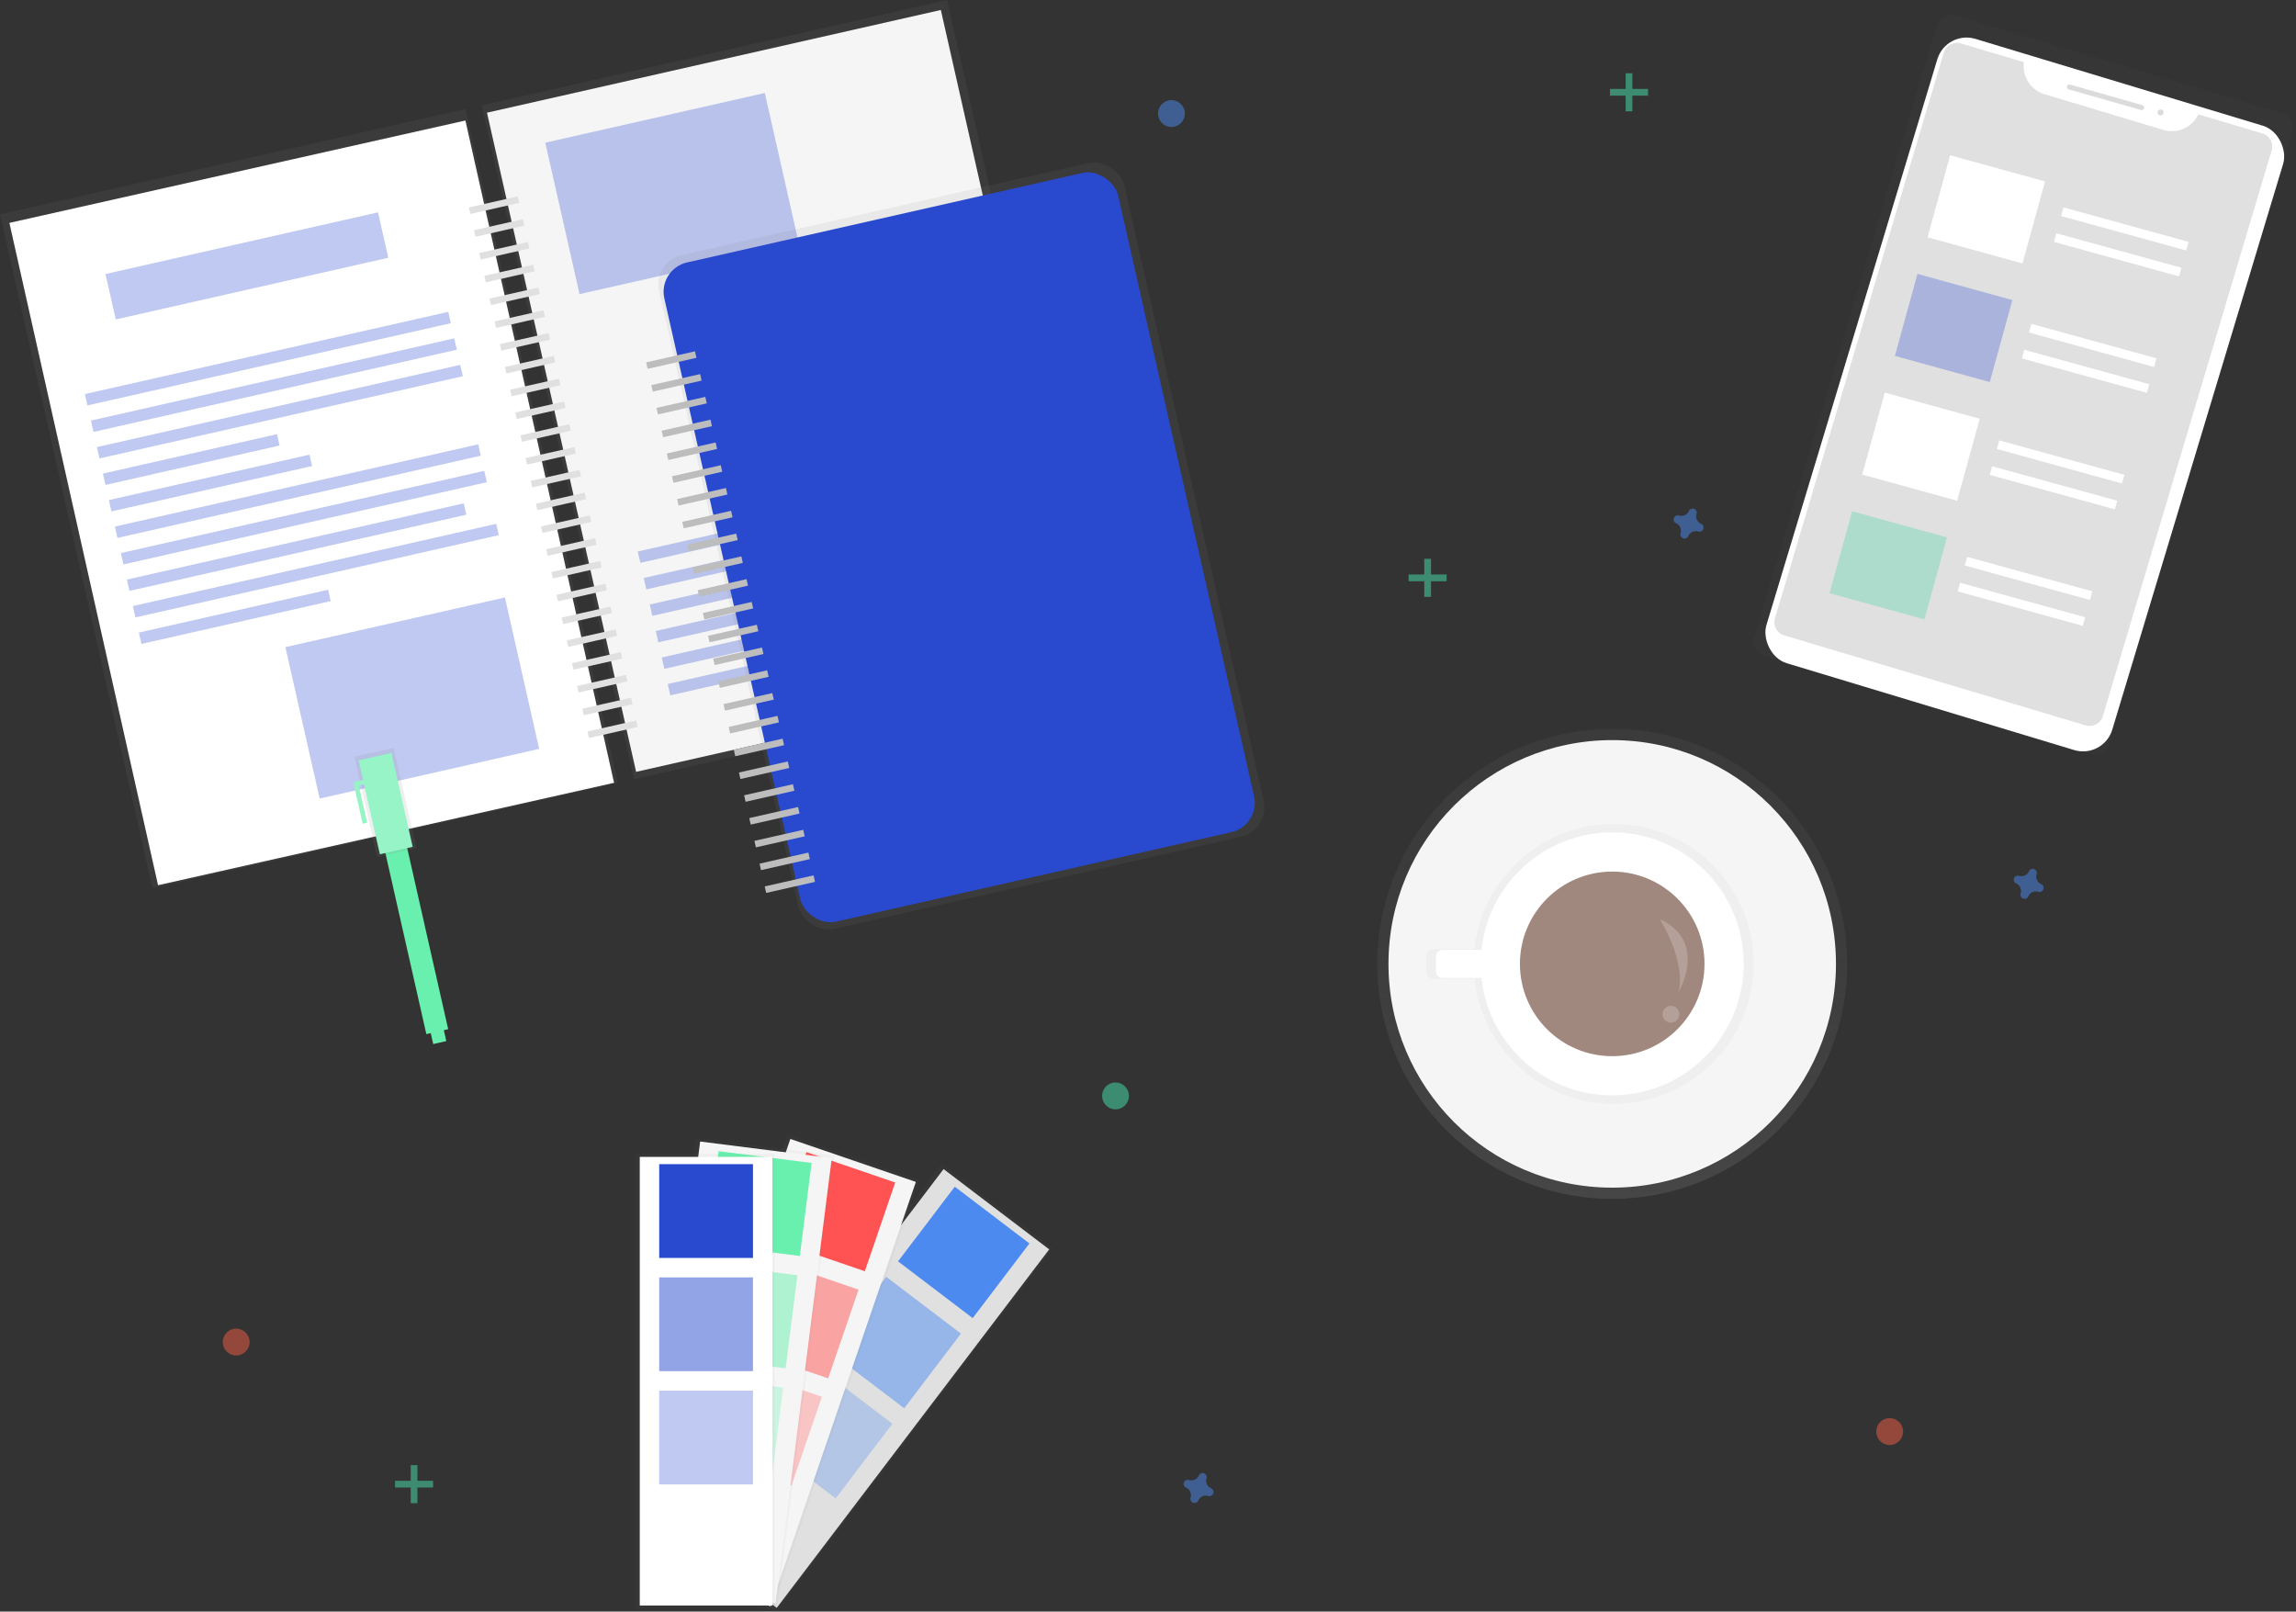<?xml version="1.0" encoding="utf-8"?>
<svg viewBox="-0.011 199.022 1026.168 720.176" width="1026.168" height="720.176" xmlns="http://www.w3.org/2000/svg">
  <rect x="-0.011" y="199.022" width="1026.168" height="720.176" fill="#333333" stroke="none"/>
  <defs>
    <linearGradient x1="50%" y1="100%" x2="50%" y2="0%" id="a">
      <stop stop-color="gray" stop-opacity=".25" offset="0"/>
      <stop stop-color="gray" stop-opacity=".12" offset="0.54"/>
      <stop stop-color="gray" stop-opacity=".1" offset="1"/>
    </linearGradient>
    <linearGradient x1="79820%" y1="58315%" x2="79820%" y2="45815%" id="b">
      <stop stop-color="gray" stop-opacity=".25" offset="0"/>
      <stop stop-color="gray" stop-opacity=".12" offset="0.54"/>
      <stop stop-color="gray" stop-opacity=".1" offset="1"/>
    </linearGradient>
    <linearGradient x1="23836%" y1="42830%" x2="23836%" y2="11958%" id="c">
      <stop stop-color="gray" stop-opacity=".25" offset="0"/>
      <stop stop-color="gray" stop-opacity=".12" offset="0.54"/>
      <stop stop-color="gray" stop-opacity=".1" offset="1"/>
    </linearGradient>
    <linearGradient x1="45908%" y1="42830%" x2="45908%" y2="11958%" id="d">
      <stop stop-color="gray" stop-opacity=".25" offset="0"/>
      <stop stop-color="gray" stop-opacity=".12" offset="0.54"/>
      <stop stop-color="gray" stop-opacity=".1" offset="1"/>
    </linearGradient>
    <linearGradient x1="51808%" y1="51330%" x2="51808%" y2="20458%" id="e">
      <stop stop-color="gray" stop-opacity=".25" offset="0"/>
      <stop stop-color="gray" stop-opacity=".12" offset="0.54"/>
      <stop stop-color="gray" stop-opacity=".1" offset="1"/>
    </linearGradient>
    <linearGradient x1="23272%" y1="41394%" x2="25072%" y2="41394%" id="f">
      <stop stop-color="gray" stop-opacity=".25" offset="0"/>
      <stop stop-color="gray" stop-opacity=".12" offset="0.54"/>
      <stop stop-color="gray" stop-opacity=".1" offset="1"/>
    </linearGradient>
    <linearGradient x1="8687.367%" y1="38593%" x2="9923.084%" y2="7693%" id="g">
      <stop stop-color="gray" stop-opacity=".25" offset="0"/>
      <stop stop-color="gray" stop-opacity=".12" offset="0.54"/>
      <stop stop-color="gray" stop-opacity=".1" offset="1"/>
    </linearGradient>
    <linearGradient x1="48950%" y1="75783%" x2="48950%" y2="55387%" id="h">
      <stop stop-color="gray" stop-opacity=".25" offset="0"/>
      <stop stop-color="gray" stop-opacity=".12" offset="0.54"/>
      <stop stop-color="gray" stop-opacity=".1" offset="1"/>
    </linearGradient>
    <linearGradient x1="45884%" y1="82189%" x2="45884%" y2="61869%" id="i">
      <stop stop-color="gray" stop-opacity=".25" offset="0"/>
      <stop stop-color="gray" stop-opacity=".12" offset="0.54"/>
      <stop stop-color="gray" stop-opacity=".1" offset="1"/>
    </linearGradient>
    <linearGradient x1="41951%" y1="80841%" x2="41951%" y2="60521%" id="j">
      <stop stop-color="gray" stop-opacity=".25" offset="0"/>
      <stop stop-color="gray" stop-opacity=".12" offset="0.54"/>
      <stop stop-color="gray" stop-opacity=".1" offset="1"/>
    </linearGradient>
    <linearGradient x1="31506%" y1="71886%" x2="31506%" y2="51566%" id="k">
      <stop stop-color="gray" stop-opacity=".25" offset="0"/>
      <stop stop-color="gray" stop-opacity=".12" offset="0.54"/>
      <stop stop-color="gray" stop-opacity=".1" offset="1"/>
    </linearGradient>
  </defs>
  <g transform="matrix(1, 0, 0, 1, -1, 199)" fill-rule="nonzero">
    <circle fill="url(#a)" cx="721.55" cy="430.76" r="105"/>
    <circle fill="#F5F5F5" cx="721.55" cy="430.76" r="100"/>
    <path d="M86.35.3C53.596-.835 25.528 23.523 22.04 56.11h-18A3.64 3.64 0 0 0 .4 59.75v6a3.64 3.64 0 0 0 3.64 3.64h18c3.54 33.19 32.532 57.74 65.851 55.763 33.319-1.978 59.204-29.787 58.792-63.162C146.27 28.616 119.707 1.455 86.35.3z" opacity=".5" transform="translate(638 368)" fill="url(#b)"/>
    <path d="M723.54 372.04c-30.776-1.045-57.136 21.851-60.41 52.47h-17.42a2.92 2.92 0 0 0-2.92 2.92v6.68a2.92 2.92 0 0 0 2.92 2.92h17.42c3.356 31.192 30.627 54.245 61.942 52.36 31.316-1.885 55.626-28.041 55.216-59.411-.41-31.37-25.394-56.883-56.748-57.949v.01z" fill="#FFF"/>
    <circle fill="#A1887F" cx="721.55" cy="430.76" r="41.25"/>
    <path d="M742.8 410.76s11.77 18.28 8.41 32.5c-.01 0 13.44-22.34-8.41-32.5z" fill="#FFF" opacity=".2"/>
    <circle fill="#FFF" opacity=".2" cx="747.8" cy="453.26" r="3.75"/>
    <path fill="url(#c)" transform="rotate(-12.75 139.061 222.823)" d="M32.426 68.463h213.27v308.72H32.426z"/>
    <path fill="url(#d)" transform="rotate(-12.75 354.36 174.11)" d="M247.725 19.75h213.27v308.72h-213.27z"/>
    <path fill="#FFF" d="M5.185 99.627l203.81-45.754 66.443 295.97-203.81 45.754z"/>
    <path fill="#F5F5F5" d="M218.64 50.382L421.484 4.483l66.652 294.563-202.842 45.899z"/>
    <path fill="#E0E0E0" d="M210.548 92.724l21.818-4.937.658 2.907-21.818 4.937zm2.31 10.18l21.818-4.937.658 2.907-21.818 4.937zm2.302 10.191l21.818-4.937.658 2.907-21.818 4.937zm2.3 10.181l21.818-4.937.658 2.907-21.818 4.937zm2.31 10.179l21.818-4.937.658 2.907-21.818 4.937zm2.3 10.182l21.818-4.937.658 2.907-21.818 4.937zm2.309 10.179l21.818-4.937.658 2.907-21.818 4.937zm2.302 10.191l21.818-4.937.658 2.907-21.818 4.937zm2.309 10.179l21.82-4.937.657 2.907-21.818 4.937zm2.3 10.181l21.82-4.937.657 2.907-21.818 4.937zm2.311 10.18l21.818-4.937.658 2.907-21.818 4.937zm2.302 10.191l21.818-4.937.658 2.907-21.818 4.937zm2.3 10.182l21.818-4.938.658 2.907-21.818 4.937zm2.3 10.178l21.818-4.937.658 2.907-21.818 4.937zm2.3 10.182l21.818-4.937.658 2.907-21.818 4.937zm2.312 10.19l21.818-4.938.658 2.907-21.818 4.937zm2.3 10.18l21.818-4.937.658 2.907-21.818 4.937zm2.31 10.18l21.818-4.938.658 2.907-21.818 4.937zm2.3 10.181l21.818-4.937.658 2.907-21.818 4.937zm2.311 10.189l21.818-4.937.658 2.907-21.818 4.937zm2.3 10.181l21.818-4.937.658 2.907-21.818 4.937zm2.3 10.181l21.818-4.937.658 2.907-21.818 4.937zm2.31 10.179l21.818-4.937.658 2.907-21.818 4.937zm2.3 10.182l21.818-4.937.658 2.907-21.818 4.937z"/>
    <path fill="#294ACE" opacity=".3" d="M48.136 122.474l121.8-27.56 4.594 20.296-121.801 27.56zm-9.198 53.648l162.394-36.746 1.148 5.072-162.395 36.746zm2.677 11.848l162.394-36.747 1.148 5.072L42.763 193.04zm2.689 11.845l162.394-36.746 1.148 5.072-162.395 36.746zm2.673 11.845l77.813-17.608 1.147 5.072-77.813 17.607zm2.684 11.832l89.654-20.286 1.147 5.072-89.653 20.286zm2.674 11.843l162.394-36.746 1.148 5.072-162.394 36.746zm2.687 11.847l162.395-36.746 1.147 5.072L56.17 252.254zm2.678 11.841l150.554-34.067 1.148 5.072-150.554 34.066zm2.676 11.832L222.77 234.11l1.148 5.072-162.394 36.746zm2.676 11.853l84.582-19.14 1.148 5.073L64.2 287.779zm222.981-36.228l89.653-20.286 1.148 5.072-89.654 20.286zm2.673 11.842L451.1 221.576l1.148 5.072-162.395 36.746zm2.687 11.838l162.394-36.747 1.148 5.072-162.394 36.746zm2.678 11.84l150.554-34.067 1.148 5.072-150.554 34.066zm2.676 11.842l162.394-36.746 1.148 5.072-162.394 36.746zm2.676 11.844l84.582-19.14 1.148 5.073-84.582 19.138zm-170.881-16.47l98.11-22.2 15.312 67.67-98.11 22.2zM244.694 63.783l98.11-22.2 15.312 67.67-98.11 22.2zm96.022 70.732l98.11-22.2 15.312 67.67-98.11 22.2z"/>
    <rect fill="url(#e)" transform="rotate(-12.75 430.661 243.998)" x="324.026" y="89.638" width="213.27" height="308.72" rx="13.44"/>
    <rect fill="#294ACE" transform="rotate(-12.75 429.689 244.602)" x="325.704" y="93.597" width="207.97" height="302.01" rx="13.44"/>
    <path fill="#BDBDBD" d="M289.781 161.952l21.818-4.937.658 2.907-21.818 4.937zm2.31 10.179l21.818-4.937.658 2.907-21.818 4.937zm2.299 10.181l21.82-4.937.657 2.907-21.818 4.937zm2.313 10.189l21.818-4.937.658 2.907-21.818 4.937zm2.3 10.182l21.818-4.937.658 2.907-21.818 4.937zm2.309 10.179l21.818-4.937.658 2.907-21.818 4.937zm2.3 10.181l21.818-4.937.658 2.907-21.818 4.937zm2.3 10.179l21.818-4.937.658 2.907-21.818 4.937zm2.302 10.191l21.818-4.937.658 2.907-21.818 4.937zm2.3 10.182l21.818-4.937.658 2.907-21.818 4.937zm2.31 10.179l21.818-4.937.658 2.907-21.818 4.937zm2.3 10.181l21.818-4.937.658 2.907-21.818 4.937zm2.312 10.189l21.818-4.937.658 2.907-21.818 4.937zm2.3 10.182l21.818-4.937.658 2.907-21.818 4.937zm2.31 10.179l21.818-4.937.658 2.907-21.818 4.937zm2.3 10.181l21.818-4.937.658 2.907-21.818 4.937zm2.312 10.189l21.818-4.937.658 2.907-21.818 4.937zm2.3 10.182l21.818-4.937.658 2.907-21.818 4.937zm2.3 10.181l21.818-4.937.658 2.907-21.818 4.937zm2.309 10.179l21.818-4.937.658 2.907-21.818 4.937zm2.293 10.191l21.818-4.937.658 2.907-21.818 4.937zm2.309 10.179l21.818-4.937.658 2.907-21.818 4.937zm2.3 10.183l21.818-4.938.658 2.907-21.818 4.937zm2.31 10.178l21.818-4.937.658 2.907-21.818 4.937z"/>
    <path fill="#69F0AE" d="M171.46 373.393l9.754-2.206 20.083 88.756-9.753 2.207z"/>
    <path transform="rotate(-12.75 1588.472 -519.922)" d="M5.246 1.639h18v46h-18z" opacity=".5" fill="url(#f)"/>
    <path fill="#69F0AE" d="M161.292 339.808l14.63-3.31 9.49 41.94-14.63 3.31z"/>
    <path fill="#FFF" opacity=".3" d="M161.292 339.808l14.63-3.31 9.49 41.94-14.63 3.31z"/>
    <path fill="#69F0AE" d="M193.278 460.729l5.852-1.324 1.324 5.852-5.852 1.324zM164.76 348.24l-3.9.88-1.95.44.44 1.95 3.75 16.58 1.95-.44-3.75-16.58 3.9-.88z"/>
    <path fill="#FFF" opacity=".3" d="M164.76 348.24l-3.9.88-1.95.44.44 1.95 3.75 16.58 1.95-.44-3.75-16.58 3.9-.88z"/>
    <g opacity=".5" fill="#47E6B1">
      <path d="M184.55 654.76h3v17h-3z"/>
      <path d="M194.55 661.76v3h-17v-3z"/>
    </g>
    <g opacity=".5" fill="#47E6B1">
      <path d="M727.55 32.76h3v17h-3z"/>
      <path d="M737.55 39.76v3h-17v-3z"/>
    </g>
    <g opacity=".5" fill="#47E6B1">
      <path d="M637.55 249.76h3v17h-3z"/>
      <path d="M647.55 256.76v3h-17v-3z"/>
    </g>
    <g opacity=".5" fill="#47E6B1">
      <path d="M895.15 288.76h3v17h-3z"/>
      <path d="M905.15 295.77v3h-17v-3z"/>
    </g>
    <path d="M359.24 653.11a3.67 3.67 0 0 1-2-4.44c.043-.133.07-.27.08-.41a1.84 1.84 0 0 0-3.31-1.22 1.77 1.77 0 0 0-.2.36 3.67 3.67 0 0 1-4.44 2 1.77 1.77 0 0 0-.41-.08 1.84 1.84 0 0 0-1.22 3.31c.112.08.233.148.36.2a3.67 3.67 0 0 1 2 4.44 1.77 1.77 0 0 0-.08.41 1.84 1.84 0 0 0 3.33 1.23 1.77 1.77 0 0 0 .2-.36 3.67 3.67 0 0 1 4.44-2c.133.043.27.07.41.08a1.84 1.84 0 0 0 1.22-3.31 1.77 1.77 0 0 0-.38-.21zm183 12a3.67 3.67 0 0 1-2-4.44c.043-.133.07-.27.08-.41a1.84 1.84 0 0 0-3.31-1.22 1.77 1.77 0 0 0-.2.36 3.67 3.67 0 0 1-4.44 2 1.77 1.77 0 0 0-.41-.08 1.84 1.84 0 0 0-1.22 3.31c.112.08.233.148.36.2a3.67 3.67 0 0 1 2 4.44 1.77 1.77 0 0 0-.08.41 1.84 1.84 0 0 0 3.33 1.23 1.77 1.77 0 0 0 .2-.36 3.67 3.67 0 0 1 4.44-2c.133.043.27.07.41.08a1.84 1.84 0 0 0 1.22-3.31 1.77 1.77 0 0 0-.38-.21zm219-431a3.67 3.67 0 0 1-2-4.44c.043-.133.07-.27.08-.41a1.84 1.84 0 0 0-3.31-1.22 1.77 1.77 0 0 0-.2.36 3.67 3.67 0 0 1-4.44 2 1.77 1.77 0 0 0-.41-.08 1.84 1.84 0 0 0-1.22 3.31c.112.08.233.148.36.2a3.67 3.67 0 0 1 2 4.44 1.77 1.77 0 0 0-.08.41 1.84 1.84 0 0 0 3.33 1.23 1.77 1.77 0 0 0 .2-.36 3.67 3.67 0 0 1 4.44-2c.133.043.27.07.41.08a1.84 1.84 0 0 0 1.22-3.31 1.77 1.77 0 0 0-.38-.21zm152 161a3.67 3.67 0 0 1-2-4.44c.043-.133.07-.27.08-.41a1.84 1.84 0 0 0-3.31-1.22 1.77 1.77 0 0 0-.2.36 3.67 3.67 0 0 1-4.44 2 1.77 1.77 0 0 0-.41-.08 1.84 1.84 0 0 0-1.22 3.31c.112.08.233.148.36.2a3.67 3.67 0 0 1 2 4.44 1.77 1.77 0 0 0-.08.41 1.84 1.84 0 0 0 3.33 1.23 1.77 1.77 0 0 0 .2-.36 3.67 3.67 0 0 1 4.44-2c.133.043.27.07.41.08a1.84 1.84 0 0 0 1.22-3.31 1.77 1.77 0 0 0-.38-.21z" fill="#4D8AF0" opacity=".5"/>
    <circle fill="#F55F44" opacity=".5" cx="106.55" cy="599.76" r="6"/>
    <circle fill="#4D8AF0" opacity=".5" cx="524.55" cy="50.76" r="6"/>
    <circle fill="#47E6B1" opacity=".5" cx="499.55" cy="489.76" r="6"/>
    <circle fill="#F55F44" opacity=".5" cx="845.55" cy="639.76" r="6"/>
    <path d="M-20.814 84.083h286a6.28 6.28 0 0 1 6.28 6.28v152.94a6.29 6.29 0 0 1-6.29 6.29h-286a6.28 6.28 0 0 1-6.28-6.28V90.383a6.28 6.28 0 0 1 6.29-6.3z" transform="rotate(-73.39 517.036 -355.995)" opacity=".5" fill="url(#g)"/>
    <rect fill="#FFF" transform="rotate(16.809 905.943 176.3)" x="825.204" y="30.566" width="161.478" height="291.467" rx="13.64"/>
    <path d="M983.5 51.11a13.05 13.05 0 0 1-15.5 7l-53.29-16a13.05 13.05 0 0 1-9.15-14.32l-28.21-8.37a6.12 6.12 0 0 0-7.61 4.11l-75.47 252.82a6.12 6.12 0 0 0 4.11 7.61l134.84 40.23a6.12 6.12 0 0 0 7.61-4.11l75.44-252.82a6.12 6.12 0 0 0-4.11-7.61l-28.66-8.54z" fill="#E0E0E0"/>
    <rect fill="#DBDBDB" transform="rotate(15.89 942.044 43.496)" x="924.104" y="42.376" width="35.88" height="2.24" rx="1.12"/>
    <circle fill="#DBDBDB" transform="rotate(-74.11 966.645 50.297)" cx="966.645" cy="50.297" r="1.35"/>
    <path fill="#FFF" d="M872.586 69.416l42.42 11.685-10.091 36.635-42.42-11.684z"/>
    <path fill="#294ACE" opacity=".3" d="M857.97 122.433l42.42 11.685-10.09 36.635-42.42-11.684z"/>
    <path fill="#FFF" d="M843.371 175.472l42.42 11.684-10.09 36.636-42.42-11.685z"/>
    <path fill="#3AD29F" opacity=".3" d="M828.767 228.488l42.42 11.684-10.091 36.636-42.42-11.684z"/>
    <path fill="#FFF" d="M923.216 92.7l55.918 15.403-1.062 3.856-55.918-15.402zm-3.188 11.569l55.918 15.402-1.062 3.856-55.918-15.402zm-11.152 40.485l55.918 15.402-1.062 3.856-55.918-15.402zm-3.188 11.576l55.918 15.403-1.062 3.856-55.918-15.402zm-11.152 40.487l55.918 15.402-1.062 3.856-55.918-15.402zm-3.188 11.567l55.918 15.402-1.062 3.856-55.918-15.402zm-11.152 40.495l55.918 15.402-1.062 3.856-55.918-15.402zm-3.188 11.568l55.918 15.402-1.062 3.856-55.918-15.402z"/>
    <path transform="rotate(-52.76 760.191 59.72)" d="M-15.015 68.962h203.96v62.36h-203.96z" opacity=".5" fill="url(#h)"/>
    <path fill="#E0E0E0" d="M422.713 522.463l47.201 35.88-121.775 160.2-47.201-35.88z"/>
    <path fill="#4D8AF0" d="M427.718 530.335l33.365 25.362-25.362 33.365-33.365-25.362z"/>
    <path fill="#4D8AF0" opacity=".5" d="M397.105 570.622l33.364 25.362-25.362 33.365-33.364-25.362z"/>
    <path fill="#4D8AF0" opacity=".3" d="M366.475 610.904l33.365 25.362-25.363 33.365-33.364-25.363z"/>
    <path transform="rotate(-71.1 561.11 159.69)" d="M-38.229 75.12h203.2v62.36h-203.2z" opacity=".5" fill="url(#i)"/>
    <path fill="#F5F5F5" d="M354.227 509l56.094 19.206-64.936 189.662-56.093-19.206z"/>
    <path fill="#FF5252" d="M361.438 514.89l39.65 13.576-13.575 39.65-39.65-13.575z"/>
    <path fill="#FF5252" opacity=".5" d="M345.055 562.761l39.65 13.576-13.575 39.65-39.65-13.575z"/>
    <path fill="#FF5252" opacity=".3" d="M328.66 610.64l39.65 13.575-13.575 39.65-39.65-13.574z"/>
    <path transform="rotate(-82.8 475.298 197.023)" d="M-57.408 74.045h203.2v62.36h-203.2z" opacity=".5" fill="url(#j)"/>
    <path fill="#F5F5F5" d="M313.91 510.15l58.822 7.43-25.126 198.89-58.822-7.43z"/>
    <path fill="#69F0AE" d="M322.135 514.455l41.58 5.253-5.254 41.58-41.58-5.254z"/>
    <path fill="#69F0AE" opacity=".5" d="M315.793 564.654l41.58 5.253-5.254 41.58-41.58-5.254z"/>
    <path fill="#69F0AE" opacity=".3" d="M309.45 614.853l41.58 5.253-5.253 41.58-41.58-5.254z"/>
    <path d="M.88.66h62.36v203.2H.88z" opacity=".5" transform="translate(284 515)" fill="url(#k)"/>
    <path fill="#FFF" d="M286.92 517.02h59.29v200.47h-59.29z"/>
    <path fill="#294ACE" d="M295.61 520.26h41.91v41.91h-41.91z"/>
    <path fill="#294ACE" opacity=".5" d="M295.61 570.86h41.91v41.91h-41.91z"/>
    <path fill="#294ACE" opacity=".3" d="M295.61 621.47h41.91v41.91h-41.91z"/>
  </g>
</svg>
